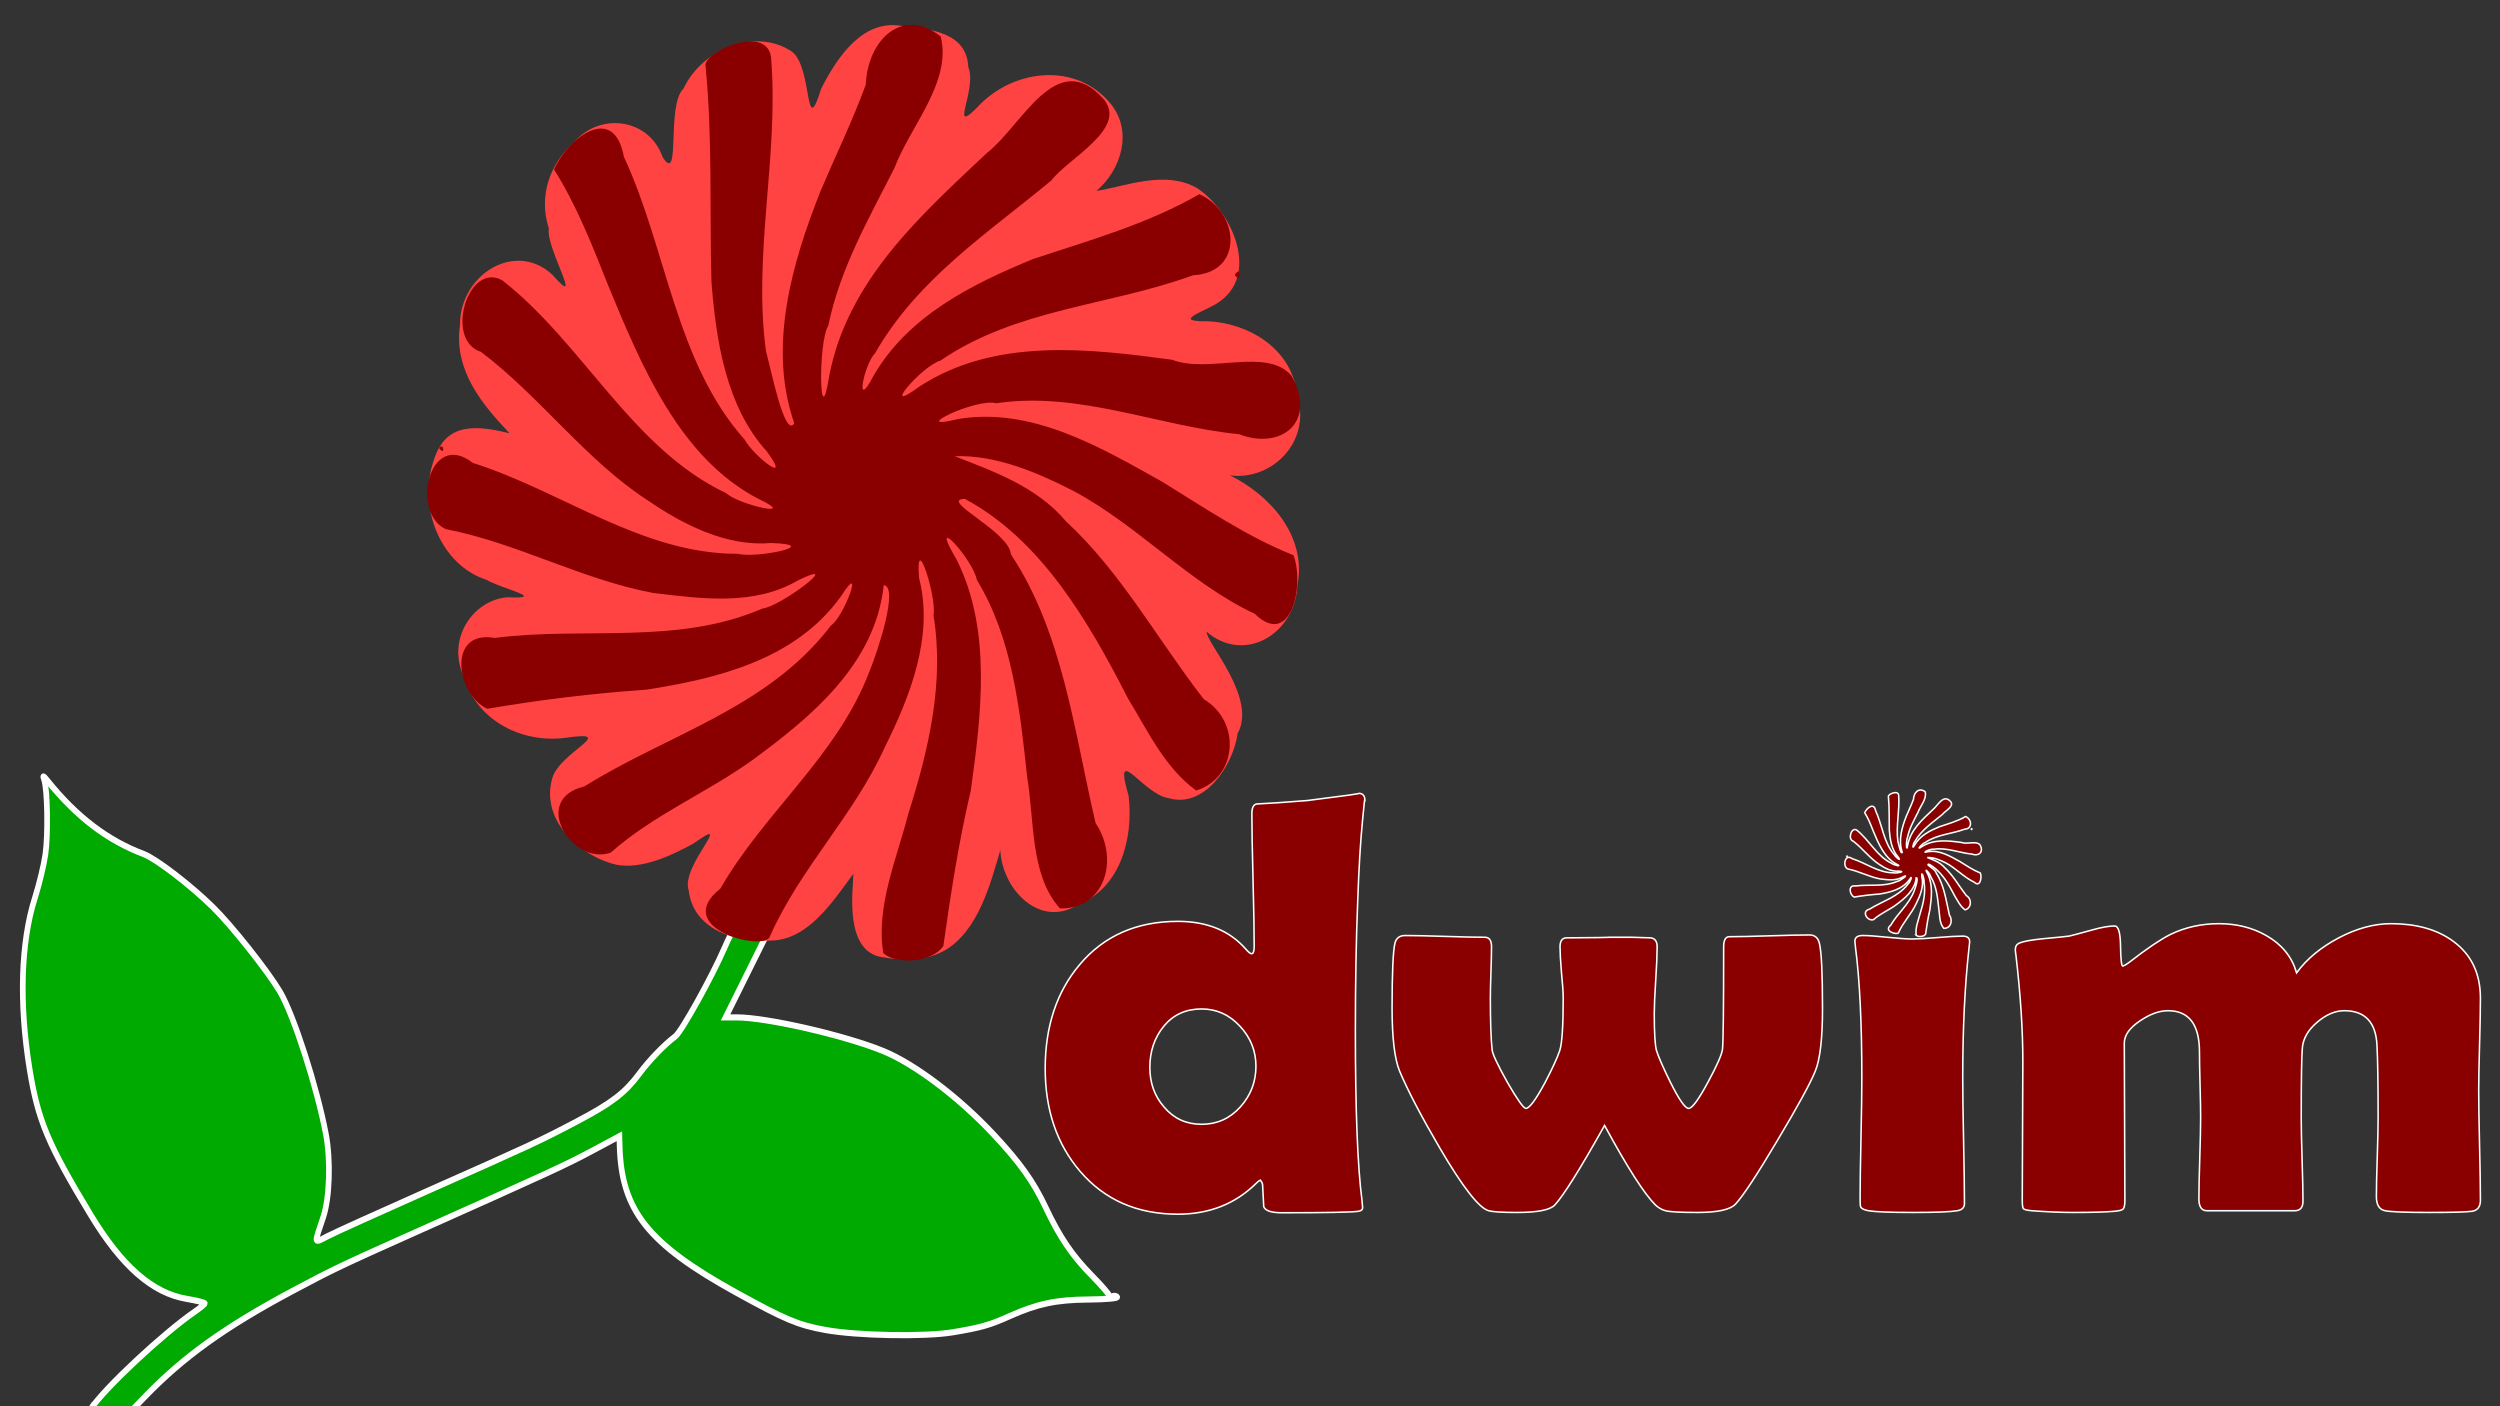 <?xml version="1.0" encoding="UTF-8" standalone="no"?>
<svg
   xmlns:dc="http://purl.org/dc/elements/1.1/"
   xmlns:cc="http://creativecommons.org/ns#"
   xmlns:rdf="http://www.w3.org/1999/02/22-rdf-syntax-ns#"
   xmlns:svg="http://www.w3.org/2000/svg"
   xmlns="http://www.w3.org/2000/svg"
   xmlns:sodipodi="http://sodipodi.sourceforge.net/DTD/sodipodi-0.dtd"
   xmlns:inkscape="http://www.inkscape.org/namespaces/inkscape"
   width="1600"
   height="900"
   viewBox="0 0 423.333 238.125"
   version="1.1"
   id="svg8"
   inkscape:version="1.0.2 (e86c870879, 2021-01-15)"
   sodipodi:docname="dwim-with-name.svg"
   inkscape:export-filename="/tmp/dwim-with-name.png"
   inkscape:export-xdpi="96"
   inkscape:export-ydpi="96">
  <rect x="0" y="0" width="423.333" height="238.125" fill="#333333" stroke="none"/>
  <defs
     id="defs2">
    <rect
       x="185.219"
       y="-202.466"
       width="287.651"
       height="178.543"
       id="rect896" />
    <rect
       x="247.718"
       y="-79.545"
       width="325.18"
       height="329.128"
       id="rect895" />
    <rect
       x="11.59"
       y="-250.686"
       width="522.983"
       height="542.823"
       id="rect889" />
    <rect
       x="11.59"
       y="-250.686"
       width="522.983"
       height="542.823"
       id="rect903" />
    <rect
       x="11.59"
       y="-250.686"
       width="522.983"
       height="542.823"
       id="rect909" />
    <rect
       x="11.59"
       y="-250.686"
       width="522.983"
       height="542.823"
       id="rect915" />
    <rect
       x="11.59"
       y="-250.686"
       width="522.983"
       height="542.823"
       id="rect939" />
    <rect
       x="11.59"
       y="-250.686"
       width="522.983"
       height="542.823"
       id="rect949" />
    <rect
       x="11.59"
       y="-250.686"
       width="522.983"
       height="542.823"
       id="rect951" />
  </defs>
  <sodipodi:namedview
     id="base"
     pagecolor="#ffffff"
     bordercolor="#666666"
     borderopacity="1.0"
     inkscape:pageopacity="0.0"
     inkscape:pageshadow="2"
     inkscape:zoom="0.25"
     inkscape:cx="1101.1276"
     inkscape:cy="516.01315"
     inkscape:document-units="px"
     inkscape:current-layer="layer1"
     showgrid="false"
     units="px"
     inkscape:window-width="1366"
     inkscape:window-height="704"
     inkscape:window-x="0"
     inkscape:window-y="27"
     inkscape:window-maximized="1"
     inkscape:document-rotation="0"
     inkscape:snap-global="false"
     fit-margin-top="0"
     fit-margin-left="0"
     fit-margin-right="0"
     fit-margin-bottom="0" />
  <g
     inkscape:label="Layer 1"
     inkscape:groupmode="layer"
     id="layer1"
     transform="translate(-4.054,273.815)">
    <g
       id="g891"
       transform="matrix(0.797,0,0,0.86,4.678,-33.908)"
       style="stroke-width:1.208">
      <path
         style="fill:#0a0;fill-opacity:1;stroke-width:1.208;stroke:white;stroke-opacity:1"
         d="m 18.58,-1.635 c 2.922,-4.062 15.372,-14.831 22.086,-19.105 1.125,-0.716 2.048,-1.43 2.052,-1.588 0.004,-0.157 -1.718,-0.555 -3.827,-0.884 C 31.611,-24.346 25.106,-29.619 18.486,-39.753 9.394,-53.67 7.265,-58.383 5.501,-68.486 3.237,-81.461 3.641,-93.452 6.635,-102.166 c 0.894,-2.602 1.893,-6.438 2.22,-8.526 0.619,-3.946 0.452,-12.902 -0.275,-14.786 -0.337,-0.874 -0.191,-0.822 0.757,0.271 6.144,7.079 12.715,11.718 20.398,14.401 2.631,0.919 9.896,6.078 14.69,10.432 3.991,3.624 11.585,12.488 14.257,16.64 2.911,4.523 7.894,18.838 9.786,28.116 1.047,5.131 0.788,12.546 -0.569,16.302 -2.005,5.551 -2.094,5.204 0.959,3.746 1.499,-0.716 10.82,-4.629 20.712,-8.696 22.66,-9.315 24.234,-9.994 32.188,-13.875 7.449,-3.635 10.25,-5.62 13.297,-9.424 2.129,-2.659 5.325,-5.726 7.629,-7.322 1.305,-0.904 7.758,-11.654 10.446,-17.403 0.914,-1.955 1.867,-3.675 2.118,-3.823 0.251,-0.148 1.987,-0.114 3.858,0.076 l 3.402,0.344 -4.566,8.529 -4.566,8.529 h 2.355 c 6.387,0 23.001,3.535 31.159,6.629 6.674,2.532 16.104,9.141 23.471,16.452 5.564,5.521 8.447,9.266 10.998,14.287 2.999,5.901 5.675,9.558 9.907,13.539 2.058,1.936 3.691,3.694 3.627,3.907 -0.064,0.213 0.226,0.257 0.643,0.098 0.417,-0.158 0.883,-0.089 1.035,0.155 0.152,0.244 -2.593,0.46 -6.1,0.482 -6.823,0.041 -10.835,0.824 -16.706,3.259 -4.307,1.787 -6.1,2.259 -12.103,3.19 -5.989,0.928 -20.279,0.689 -27.083,-0.453 -5.804,-0.974 -8.55,-2.044 -19.03,-7.41 -18.657,-9.553 -24.287,-16.114 -24.679,-28.759 l -0.061,-1.973 -5.669,2.813 c -5.685,2.821 -8.892,4.192 -37.554,16.059 -15.982,6.617 -17.656,7.358 -26.262,11.614 -14.329,7.087 -23.193,12.986 -31.46,20.939 l -3.83,3.685 -4.277,0.006 -4.277,0.006 1.098,-1.527 z"
         id="path898" />
      <path
         id="path900"
         style="fill:#ff4343;fill-opacity:1;stroke-width:1.208"
         d="m 186.892,-90.466 c -8.636,-0.923 -6.327,-13.982 -6.359,-16.463 -4.481,5.611 -9.82,13.397 -18.086,13.165 -6.976,0.374 -15.927,-2.161 -16.892,-9.833 -1.915,-4.804 10.319,-15.405 0.958,-9.262 -4.732,2.416 -10.847,5.037 -16.188,4.189 -7.57,-1.535 -16.411,-8.632 -13.766,-17.078 1.625,-5.203 14.388,-9.5 2.733,-7.937 -8.752,1.081 -18.596,-3.047 -21.477,-11.925 -3.8,-7.366 1.719,-15.148 9.172,-15.75 8.965,0.391 -1.555,-1.788 -4.401,-3.436 -9.72,-2.865 -14.747,-14.35 -11.173,-23.64 2.565,-7.54 9.206,-6.741 16.073,-5.218 -5.868,-5.716 -11.956,-12.485 -10.531,-21.336 -0.056,-9.921 11.754,-16.694 19.637,-9.864 7.026,7.411 -1.506,-5.374 -0.761,-9.126 -2.316,-6.457 0.388,-12.952 5.195,-16.772 5.269,-6.132 16.031,-5.112 18.983,2.746 3.944,5.62 0.69,-10.257 4.428,-13.52 3.984,-7.866 15.484,-12.078 23.094,-7.233 4.37,3.165 2.625,17.761 6.155,7.263 3.718,-6.809 9.258,-13.946 17.584,-12.277 5.922,0.587 13.359,1.262 13.675,8.034 2.037,4.503 -4.746,14.45 2.764,7.09 7.523,-6.759 20.185,-7.944 27.358,-0.027 5.015,5.553 2.313,13.223 -2.914,17.314 6.167,-0.903 14.682,-4.189 21.417,-0.545 7.339,4.413 13.689,17.325 4.079,22.756 -3.037,1.683 -9.47,3.541 -1.826,3.445 8.328,0.326 17.858,5.162 18.913,14.312 3.365,9.636 -5.613,17.147 -14.206,16.026 8.205,3.732 16.322,11.67 14.369,21.478 -0.455,9.757 -11.221,15.707 -19.302,9.335 -0.212,2.044 10.794,12.996 6.571,20.006 -1.001,6.546 -7.194,14.764 -14.584,12.749 -5.448,-0.629 -12.02,-11.381 -8.578,-0.456 1.089,8.715 -1.953,18.312 -10.879,21.467 -7.817,4.6 -15.945,-2.837 -16.384,-10.782 -1.997,6.261 -4.586,15.947 -11.915,19.805 -3.881,1.992 -8.725,1.987 -12.936,1.297 z" />
      <path
         id="path902"
         style="fill:#8a0000;fill-opacity:1;stroke-width:1.208"
         d="m 186.89,-91.287 c -1.636,-9.167 2.856,-18.539 5.283,-27.37 4.289,-12.504 7.749,-25.901 5.368,-39.174 0.791,-3.352 -3.919,-17.098 -3.054,-7.32 3.207,11.446 -1.969,23.456 -7.349,33.444 -6.548,13.365 -17.944,23.72 -24.327,37.096 -0.98,3.204 -21.213,-1.564 -10.545,-9.385 9.358,-15.118 24.857,-26.077 31.715,-42.849 1.877,-4.25 6.204,-16.646 3.002,-16.899 -1.81,15.709 -15.684,26.115 -27.834,34.393 -9.802,6.54 -21.021,10.761 -30.177,18.272 -8.109,2.692 -17.192,-10.507 -5.571,-13.045 17.592,-10.233 38.937,-15.33 52.358,-31.677 2.813,-1.702 7.304,-13.244 2.179,-5.805 -9.69,12.61 -26.51,16.287 -41.438,18.448 -11.294,0.713 -22.562,1.982 -33.736,3.754 -6.537,-2.698 -8.7,-15.634 1.566,-13.949 18.9,-2.268 38.765,1.483 56.875,-5.788 3.859,-0.352 17.744,-10.185 7.585,-5.56 -9.346,5.102 -20.598,3.614 -30.771,2.496 -15.122,-2.604 -28.978,-9.864 -44.1,-12.578 -7.456,-3.141 -3.595,-19.786 5.781,-13.024 18.954,5.556 35.985,17.985 56.378,17.888 3.494,0.961 18.314,-1.766 7.018,-2.124 -9.458,0.772 -18.712,-3.599 -26.268,-8.403 -13.081,-7.835 -22.925,-20.507 -35.426,-29.235 -7.834,-2.31 -2.73,-17.882 4.54,-14.084 17.206,12.458 27.519,33.121 47.55,41.902 2.665,2.308 15.767,5.033 6.828,1.11 -16.666,-8.031 -24.839,-26.135 -31.962,-42.169 -3.296,-7.75 -6.752,-15.835 -11.429,-22.658 2.933,-6.155 12.697,-13.275 14.846,-2.505 9.137,18.233 10.973,40.464 25.683,55.715 1.793,3.105 10.295,9.346 4.648,2.254 -8.578,-8.745 -10.765,-21.693 -11.737,-33.423 -0.401,-14.088 0.248,-28.243 -1.237,-42.273 -0.967,-2.83 13.756,-8.952 13.957,-1.257 1.558,19.125 -3.906,38.163 -1.131,57.235 1.076,3.572 3.989,17.32 6.014,14.203 -5.694,-15.082 -0.45,-31.62 5.591,-45.745 3.194,-6.987 6.688,-13.586 9.601,-20.909 0.376,-8.753 7.685,-15.472 15.913,-9.509 2.446,8.945 -6.523,17.751 -9.821,25.911 -5.473,10 -11.552,19.781 -14.064,31.052 -2.221,3.27 -1.878,22.16 0.222,9.806 3.923,-18.87 19.727,-31.797 33.544,-43.87 7.431,-5.356 14.693,-20.905 24.645,-10.638 5.483,5.806 -7.497,11.759 -11.028,16.115 -13.329,10.268 -28.37,19.299 -37.434,34.001 -2.365,2.199 -4.414,11.783 -0.382,4.517 7.465,-11.996 21.125,-18.15 33.852,-23.026 11.976,-3.705 24.335,-6.873 35.419,-12.802 8.418,3.426 9.68,15.456 -1.349,15.965 -17.771,6.035 -37.446,6.528 -53.649,16.799 -3.994,1.05 -13.171,11.095 -4.481,5.114 16.05,-9.682 35.89,-7.49 53.66,-5.283 7.816,2.823 20.224,-2.531 25.381,3.142 5.622,9.365 -2.433,14.649 -11.105,11.526 -17.279,-1.575 -34.045,-8.528 -51.61,-6.093 -4.22,-1.135 -19.212,5.683 -8.106,3.099 15.551,-2.392 29.929,5.373 43.285,12.306 9.121,5.189 18.134,10.893 27.979,14.515 2.405,5.814 -0.531,18.481 -8.223,11.537 -13.873,-6.022 -24.808,-17.395 -38.451,-24.16 -7.774,-3.682 -16.497,-7.158 -25.329,-6.877 7.728,2.803 17.432,5.902 23.642,12.806 11.699,9.993 19.525,23.372 29.292,35.027 8.094,4.494 7.062,15.536 -1.599,17.994 -6.606,-4.387 -10.323,-11.772 -14.499,-18.142 -8.448,-15.281 -18.478,-31.249 -34.684,-39.299 -5.605,0.216 9.422,6.354 9.819,10.944 11.093,15.519 13.43,34.904 17.986,52.904 5.157,7.158 1.908,17.018 -7.58,16.811 -6.371,-6.588 -5.383,-17.265 -6.953,-25.823 -1.556,-13.366 -3.118,-27.33 -10.683,-38.84 -0.978,-4.38 -10.545,-13.735 -4.343,-4.08 7.554,13.935 5.273,30.49 3.048,45.516 -2.573,10.093 -4.275,20.405 -5.835,30.636 -2.34,3.163 -9.828,3.805 -12.754,1.396 z M 92.512,-190.767 c 1.111,-1.19 1.244,1.816 0,0 z m 169.062,-34.086 c 1.47,-2.183 1.292,2.109 0,0 z" />
    </g>
    <g
       id="g933"
       transform="matrix(1.158,0,0,1.158,-14.053,31.341)"
       style="stroke-width:0.228;fill:#8a0000;fill-opacity:1;stroke:white;stroke-opacity:1;stroke-miterlimit:4;stroke-dasharray:none">
      <path
         d="m 215.227,-146.459 q 0,-0.93 -0.338,2.79 -0.465,4.692 -0.719,12.005 -0.338,8.285 -0.338,18.853 0,17.458 0.972,24.855 0.085,0.803 0.085,1.015 0,0.465 -0.634,0.55 -1.522,0.211 -11.202,0.211 -2.283,0 -2.621,-0.888 -0.085,-1.606 -0.169,-3.213 -0.042,-0.338 -0.338,-0.676 -0.254,0.127 -0.634,0.507 -4.565,4.481 -11.413,4.481 -8.919,0 -14.288,-6.256 -5.115,-5.96 -5.115,-15.049 0,-9.215 5.03,-15.175 5.326,-6.341 14.372,-6.341 6.383,0 9.934,4.058 0.592,0.676 0.845,0.676 0.38,0 0.38,-1.099 0,-3.255 -0.169,-9.722 -0.169,-6.467 -0.169,-9.68 0,-1.226 0.676,-1.395 2.705,-0.127 7.44,-0.507 8.454,-1.057 7.482,-1.057 0.93,0 0.93,1.057 z m -15.936,38.847 q 0,-3.339 -2.325,-5.833 -2.325,-2.536 -5.622,-2.536 -3.466,0 -5.538,2.536 -2.029,2.494 -2.029,6.003 0,3.424 2.071,5.791 2.114,2.536 5.495,2.536 3.382,0 5.664,-2.536 2.283,-2.536 2.283,-5.96 z"
         style="font-style:normal;font-variant:normal;font-weight:normal;font-stretch:normal;font-size:50.8px;line-height:125%;font-family:'Berlin Sans FB Demi';-inkscape-font-specification:'Berlin Sans FB Demi, Normal';font-variant-ligatures:normal;font-variant-caps:normal;font-variant-numeric:normal;font-variant-east-asian:normal;text-align:start;letter-spacing:0px;word-spacing:0px;text-anchor:start;white-space:pre;fill:#8a0000;fill-opacity:1;stroke:white;stroke-width:0.228;stroke-linecap:butt;stroke-linejoin:miter;stroke-opacity:1;stroke-miterlimit:4;stroke-dasharray:none"
         id="path901" />
      <path
         d="m 282.142,-116.066 q 0,6.594 -1.057,9.173 -1.099,2.705 -5.495,10.061 -4.481,7.567 -6.172,9.384 -1.141,1.226 -5.58,1.226 -3.678,0 -4.65,-0.254 -0.803,-0.211 -1.479,-0.845 -2.409,-2.367 -7.44,-11.625 -5.326,9.511 -7.271,11.625 -1.015,1.099 -5.538,1.099 -3.213,0 -4.143,-0.254 -2.114,-0.592 -7.144,-9.173 -4.1,-7.017 -5.876,-11.244 -1.099,-2.705 -1.099,-9.173 0,-7.82 0.423,-9.553 0.296,-1.099 1.48,-1.099 1.944,0 5.833,0.127 3.889,0.127 5.833,0.127 0.972,0 0.972,1.395 0,1.226 -0.085,3.762 -0.085,2.494 -0.085,3.72 0,5.115 0.254,7.567 0.085,0.93 2.24,4.777 2.198,3.804 2.705,3.804 0.761,0 2.79,-3.762 1.649,-3.17 2.156,-4.692 0.507,-1.564 0.507,-7.651 0,-1.268 -0.254,-3.762 -0.211,-2.536 -0.211,-3.762 0,-1.31 0.972,-1.31 1.184,0 4.692,-0.042 l 1.733,-0.042 q -0.042,0 -0.169,0 -0.085,-0.042 -0.042,0 h 0.296 1.099 q 1.606,-0.042 4.692,0.085 0.93,0.127 0.93,1.31 0,1.606 -0.211,4.903 -0.211,3.255 -0.211,4.861 0,4.312 0.338,5.453 0.465,1.437 2.029,4.608 1.902,3.804 2.663,3.804 0.761,0 2.832,-3.847 1.987,-3.678 2.114,-4.819 0.169,-1.606 0.169,-14.964 0,-1.479 0.845,-1.479 1.944,0 5.833,-0.127 3.931,-0.127 5.876,-0.127 1.141,0 1.437,1.184 0.465,1.775 0.465,9.553 z"
         style="font-style:normal;font-variant:normal;font-weight:normal;font-stretch:normal;font-size:50.8px;line-height:125%;font-family:'Berlin Sans FB Demi';-inkscape-font-specification:'Berlin Sans FB Demi, Normal';font-variant-ligatures:normal;font-variant-caps:normal;font-variant-numeric:normal;font-variant-east-asian:normal;text-align:start;letter-spacing:0px;word-spacing:0px;text-anchor:start;white-space:pre;fill:#8a0000;fill-opacity:1;stroke:white;stroke-width:0.228;stroke-linecap:butt;stroke-linejoin:miter;stroke-opacity:1;stroke-miterlimit:4;stroke-dasharray:none"
         id="path903" />
      <path
         style="font-style:normal;font-variant:normal;font-weight:normal;font-stretch:normal;font-size:50.8px;line-height:125%;font-family:'Berlin Sans FB Demi';-inkscape-font-specification:'Berlin Sans FB Demi, Normal';font-variant-ligatures:normal;font-variant-caps:normal;font-variant-numeric:normal;font-variant-east-asian:normal;text-align:start;letter-spacing:0px;word-spacing:0px;text-anchor:start;white-space:pre;fill:#8a0000;fill-opacity:1;stroke:white;stroke-width:0.228;stroke-linecap:butt;stroke-linejoin:miter;stroke-opacity:1;stroke-miterlimit:4;stroke-dasharray:none"
         d="m 302.644,-105.879 q 0,3.086 0.127,9.215 0.127,6.087 0.127,9.131 0,0.888 -1.057,1.057 -1.437,0.254 -6.467,0.254 -5.073,0 -6.51,-0.254 -0.93,-0.169 -1.141,-0.55 -0.085,-0.169 -0.085,-1.268 0,-2.917 0.127,-8.75 0.127,-5.876 0.127,-8.835 0,-12.005 -0.93,-19.107 -0.085,-0.676 -0.085,-0.888 0,-0.845 1.141,-0.845 1.184,0 3.593,0.254 2.452,0.254 3.678,0.254 1.226,0 3.678,-0.211 2.452,-0.211 3.678,-0.211 1.015,0 1.015,0.845 0,0.169 -0.085,0.803 -0.93,8.243 -0.93,19.107 z"
         id="path924" />
      <path
         d="m 378.351,-88.041 q 0,1.479 -1.268,1.649 -1.268,0.169 -6.256,0.169 -5.157,0 -6.425,-0.254 -1.268,-0.254 -1.268,-2.071 0,-1.944 0.127,-5.791 0.127,-3.889 0.127,-5.833 0,-7.397 -0.169,-10.525 -0.254,-5.03 -4.777,-5.03 -1.987,0 -3.973,1.691 -1.944,1.649 -2.156,3.678 -0.169,1.775 -0.169,10.399 0,1.987 0.127,6.045 0.127,4.016 0.127,6.045 0,1.395 -1.226,1.395 h -12.808 q -1.184,0 -1.184,-1.733 0,-1.987 0.127,-5.96 0.127,-3.973 0.127,-6.003 0,-1.564 -0.085,-4.734 -0.085,-3.17 -0.085,-4.777 0,-6.045 -4.608,-6.045 -1.86,0 -4.016,1.437 -2.367,1.564 -2.367,3.297 0,3.847 0.042,11.498 0.042,7.651 0.042,11.455 0,1.057 -0.254,1.31 -0.254,0.254 -1.31,0.338 -1.902,0.169 -6.003,0.169 -2.663,0 -6.045,-0.254 -1.015,-0.085 -1.226,-0.296 -0.169,-0.211 -0.169,-1.268 0,-3.382 0.042,-10.103 0.042,-6.763 0.042,-10.145 0,-6.932 -1.014,-15.598 -0.085,-0.507 -0.085,-0.761 0,-0.719 0.592,-0.972 0.93,-0.38 3.509,-0.634 3.17,-0.296 3.762,-0.38 0.423,-0.085 3.339,-0.888 2.071,-0.592 3.339,-0.592 0.803,0 0.845,2.959 0.042,2.917 0.338,2.917 0.423,-0.169 0.972,-0.592 3.804,-2.959 6.003,-4.058 3.255,-1.564 7.059,-1.564 3.889,0 6.932,1.733 3.424,1.944 4.438,5.453 2.24,-3.044 6.172,-5.115 3.931,-2.071 7.651,-2.071 5.58,0 9.088,2.579 3.973,2.917 3.973,8.327 0,2.24 -0.127,6.763 -0.127,4.481 -0.127,6.721 0,2.663 0.127,8.032 0.127,5.326 0.127,7.989 z"
         style="font-style:normal;font-variant:normal;font-weight:normal;font-stretch:normal;font-size:50.8px;line-height:125%;font-family:'Berlin Sans FB Demi';-inkscape-font-specification:'Berlin Sans FB Demi, Normal';font-variant-ligatures:normal;font-variant-caps:normal;font-variant-numeric:normal;font-variant-east-asian:normal;text-align:start;letter-spacing:0px;word-spacing:0px;text-anchor:start;white-space:pre;fill:#8a0000;fill-opacity:1;stroke:white;stroke-width:0.228;stroke-linecap:butt;stroke-linejoin:miter;stroke-opacity:1;stroke-miterlimit:4;stroke-dasharray:none"
         id="path907" />
      <path
         id="path914"
         style="opacity:0.99;fill:#8a0000;fill-opacity:1;stroke-width:0.228;stroke:white;stroke-opacity:1;stroke-miterlimit:4;stroke-dasharray:none"
         d="m 295.842,-126.746 c -0.176,-1.066 0.308,-2.155 0.569,-3.182 0.462,-1.454 0.835,-3.011 0.578,-4.555 0.085,-0.39 -0.422,-1.988 -0.329,-0.851 0.345,1.331 -0.212,2.727 -0.791,3.888 -0.705,1.554 -1.932,2.758 -2.62,4.313 -0.105,0.372 -2.284,-0.182 -1.136,-1.091 1.008,-1.758 2.677,-3.032 3.415,-4.982 0.202,-0.494 0.668,-1.935 0.323,-1.965 -0.195,1.826 -1.689,3.036 -2.997,3.999 -1.056,0.76 -2.264,1.251 -3.25,2.124 -0.873,0.313 -1.851,-1.222 -0.6,-1.517 1.894,-1.19 4.193,-1.782 5.638,-3.683 0.303,-0.198 0.787,-1.54 0.235,-0.675 -1.043,1.466 -2.855,1.894 -4.462,2.145 -1.216,0.083 -2.43,0.23 -3.633,0.436 -0.704,-0.314 -0.937,-1.818 0.169,-1.622 2.035,-0.264 4.175,0.172 6.125,-0.673 0.416,-0.041 1.911,-1.184 0.817,-0.646 -1.006,0.593 -2.218,0.42 -3.314,0.29 -1.628,-0.303 -3.121,-1.147 -4.749,-1.462 -0.803,-0.365 -0.387,-2.3 0.623,-1.514 2.041,0.646 3.875,2.091 6.071,2.08 0.376,0.112 1.972,-0.205 0.756,-0.247 -1.018,0.09 -2.015,-0.418 -2.829,-0.977 -1.409,-0.911 -2.469,-2.384 -3.815,-3.399 -0.844,-0.269 -0.294,-2.079 0.489,-1.637 1.853,1.448 2.964,3.851 5.121,4.872 0.287,0.268 1.698,0.585 0.735,0.129 -1.795,-0.934 -2.675,-3.039 -3.442,-4.903 -0.355,-0.901 -0.727,-1.841 -1.231,-2.634 0.316,-0.716 1.367,-1.543 1.599,-0.291 0.984,2.12 1.182,4.705 2.766,6.478 0.193,0.361 1.109,1.087 0.501,0.262 -0.924,-1.017 -1.159,-2.522 -1.264,-3.886 -0.043,-1.638 0.027,-3.284 -0.133,-4.915 -0.104,-0.329 1.481,-1.041 1.503,-0.146 0.168,2.224 -0.421,4.437 -0.122,6.655 0.116,0.415 0.43,2.014 0.648,1.651 -0.613,-1.753 -0.049,-3.676 0.602,-5.319 0.344,-0.812 0.72,-1.58 1.034,-2.431 0.041,-1.018 0.828,-1.799 1.714,-1.106 0.263,1.04 -0.703,2.064 -1.058,3.013 -0.589,1.163 -1.244,2.3 -1.515,3.61 -0.239,0.38 -0.202,2.577 0.024,1.14 0.422,-2.194 2.124,-3.697 3.612,-5.101 0.8,-0.623 1.582,-2.431 2.654,-1.237 0.591,0.675 -0.807,1.367 -1.188,1.874 -1.435,1.194 -3.055,2.244 -4.031,3.953 -0.255,0.256 -0.475,1.37 -0.041,0.525 0.804,-1.395 2.275,-2.11 3.645,-2.677 1.29,-0.431 2.621,-0.799 3.814,-1.488 0.907,0.398 1.042,1.797 -0.145,1.856 -1.914,0.702 -4.033,0.759 -5.777,1.953 -0.43,0.122 -1.418,1.29 -0.483,0.595 1.728,-1.126 3.865,-0.871 5.779,-0.614 0.842,0.328 2.178,-0.294 2.733,0.365 0.605,1.089 -0.262,1.703 -1.196,1.34 -1.861,-0.183 -3.666,-0.992 -5.558,-0.708 -0.455,-0.132 -2.069,0.661 -0.873,0.36 1.675,-0.278 3.223,0.625 4.661,1.431 0.982,0.603 1.953,1.266 3.013,1.688 0.259,0.676 -0.057,2.149 -0.886,1.341 -1.494,-0.7 -2.671,-2.022 -4.141,-2.809 -0.837,-0.428 -1.777,-0.832 -2.728,-0.8 0.832,0.326 1.877,0.686 2.546,1.489 1.26,1.162 2.103,2.717 3.154,4.073 0.872,0.522 0.76,1.806 -0.172,2.092 -0.711,-0.51 -1.112,-1.369 -1.561,-2.109 -0.91,-1.777 -1.99,-3.633 -3.735,-4.569 -0.604,0.025 1.015,0.739 1.057,1.272 1.195,1.804 1.446,4.058 1.937,6.151 0.555,0.832 0.206,1.979 -0.816,1.955 -0.686,-0.766 -0.58,-2.007 -0.749,-3.002 -0.168,-1.554 -0.336,-3.178 -1.15,-4.516 -0.105,-0.509 -1.136,-1.597 -0.468,-0.474 0.814,1.62 0.568,3.545 0.328,5.292 -0.277,1.173 -0.46,2.372 -0.628,3.562 -0.252,0.368 -1.058,0.442 -1.373,0.162 z m -10.163,-11.566 c 0.12,-0.138 0.134,0.211 0,0 z m 18.206,-3.963 c 0.158,-0.254 0.139,0.245 0,0 z" />
    </g>
  </g>
</svg>
